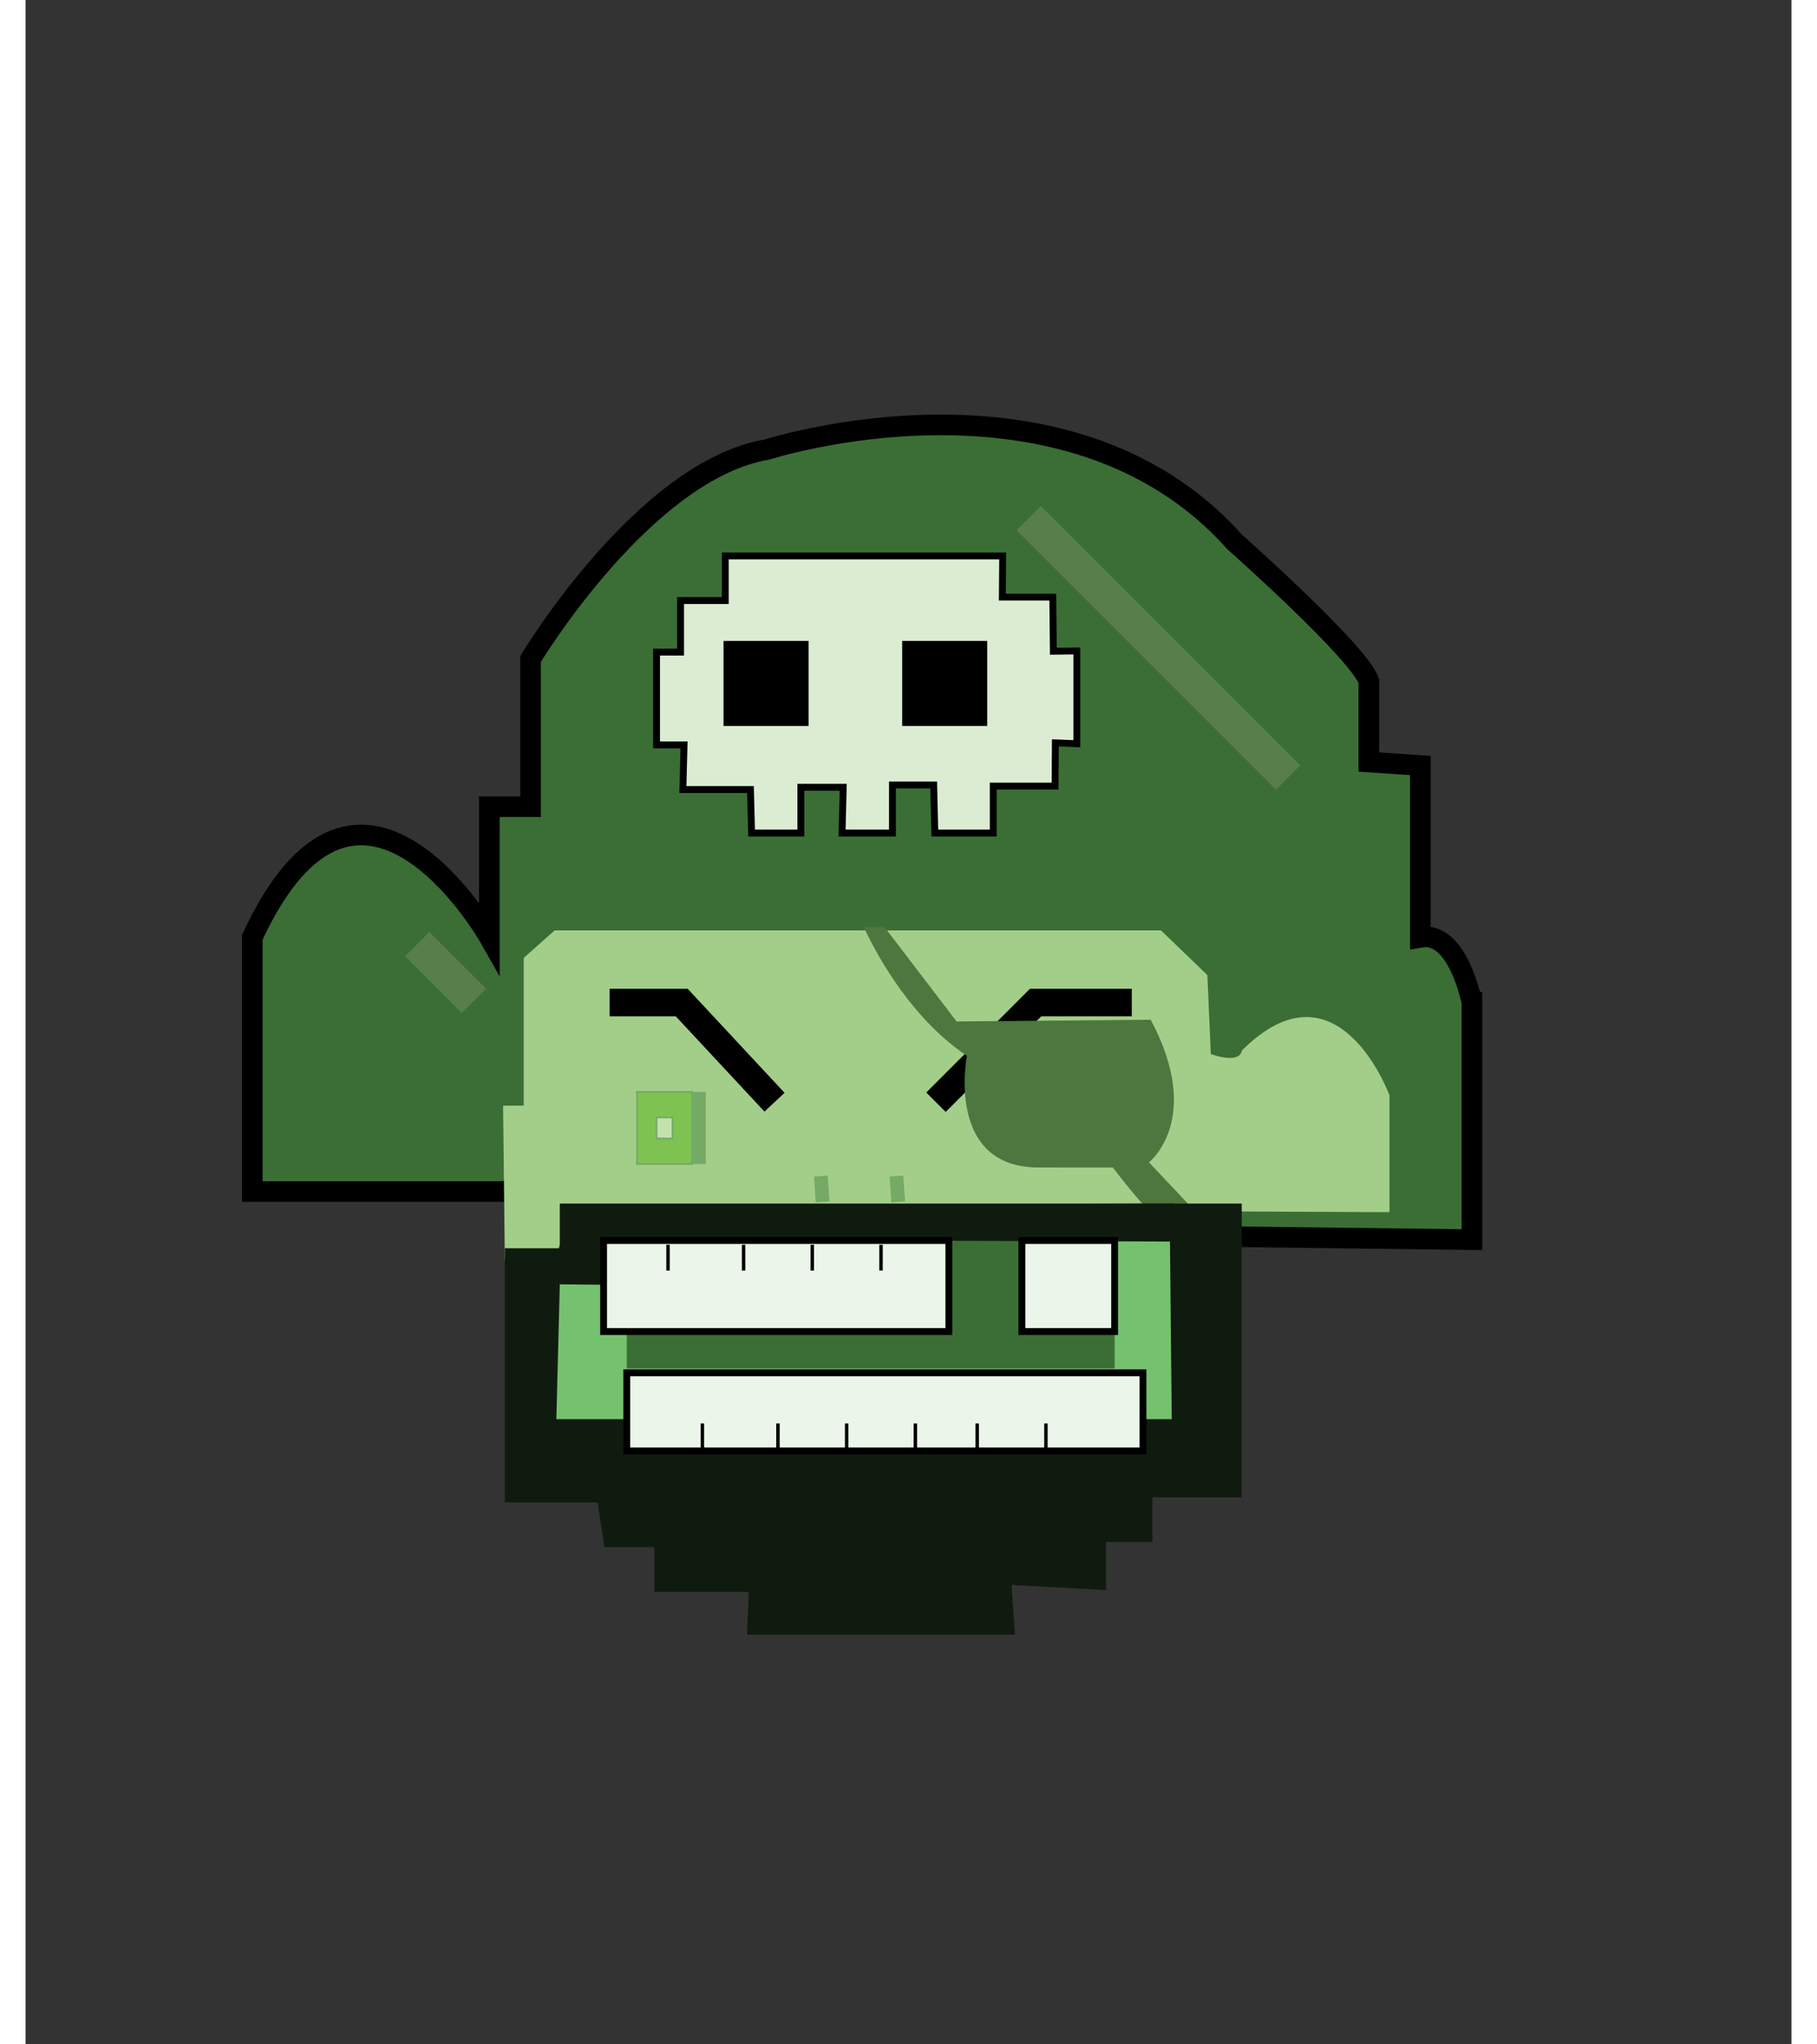 <svg xmlns="http://www.w3.org/2000/svg" version="1.0" width="48" height="54" viewBox="0 0 257.002 297.5" xml:space="preserve"><rect x="0" y="0" width="257.002" height="297.5" fill="#333333" stroke="none"/><g transform="translate(-122,-17.5)"><g id="pirate-hat"><path fill="#3A6E35" stroke="#000000" stroke-width="3" stroke-miterlimit="10" d="M325,153.896v-25l-7.5-0.5v-11.782 C316,112.332,298,96.396,298,96.396c-24.5-27.5-68-13.5-68-13.5c-18,3-34.5,30.5-34.5,30.5v21.5h-6v19c0,0-19-33.5-34.5,0v37h37 c0,0,16.5-14.5,18,5.5l122.5,1.5v-34.5C332.5,163.396,330.5,152.896,325,153.896z"/><line fill="none" stroke="#587F49" stroke-width="5" stroke-miterlimit="10" x1="268" y1="92.896" x2="305.75" y2="130.646"/><polygon fill="#DBECD3" stroke="#000000" stroke-miterlimit="10" points="264.207,98.396 223.832,98.396 223.832,104.896 217.332,104.896 217.332,112.396 213.832,112.396 213.832,125.896 217.832,125.896 217.666,132.396 227.5,132.396 227.666,138.729 234.832,138.729 234.832,132.062 241,132.062 240.832,138.729 248.166,138.729 248.166,131.729 254.166,131.729 254.332,138.729 262.832,138.729 262.832,131.896 271.832,131.895 271.875,125.603 275,125.729 275,112.229 271.582,112.27 271.5,104.396 264.157,104.396"/><rect x="224.082" y="111.271" stroke="#000000" stroke-miterlimit="10" width="11.375" height="11.375"/><rect x="250.082" y="111.271" stroke="#000000" stroke-miterlimit="10" width="11.375" height="11.375"/><line fill="none" stroke="#587F49" stroke-width="5" stroke-miterlimit="10" x1="179" y1="154.896" x2="187.25" y2="163.146"/></g><path fill="#A3CE89" d="M199,152.896l-4.5,4v21.5h-3l0.25,22.5H199l2.5-7.5l119,0.5v-17c0,0-7.5-20.5-21.5-6.5c0,0,0,2-4.5,0.5 l-0.5-11.5l-6.75-6.5H199z"/><polyline fill="none" stroke="#000000" stroke-width="4" stroke-miterlimit="10" points="207,163.396 217.5,163.396 231,177.896"/><polyline fill="none" stroke="#000000" stroke-width="4" stroke-miterlimit="10" points="254.5,177.896 269,163.396 283,163.396"/><rect x="213" y="176.396" fill="#75AA66" width="8" height="10.5"/><rect x="211" y="176.396" fill="#7EC352" stroke="#75AA66" stroke-width="0.25" stroke-miterlimit="10" width="8" height="10.5"/><rect x="213.832" y="180.112" fill="#C5E1AC" stroke="#75AA66" stroke-width="0.25" stroke-miterlimit="10" width="2.336" height="3.066"/><line fill="none" stroke="#75AA66" stroke-width="2" stroke-miterlimit="10" x1="237.75" y1="188.646" x2="238" y2="192.396"/><line fill="none" stroke="#75AA66" stroke-width="2" stroke-miterlimit="10" x1="248.75" y1="188.646" x2="249" y2="192.396"/><path fill="#4C773E" d="M244,152.396c0,0,5.25,12.25,15,18.75c0,0-3.25,16.5,10.75,16.25l10.5,0.003c0,0,6,7.997,7.5,7.997h6 l-8.25-8.75c0,0,8-6.25,0.25-20.75l-28.25,0.25l-10.5-13.75h-2H244z"/><polygon fill="#75C26E" points="203.125,196.812 203.125,202.313 196.5,202.313 196.5,225.021 291.625,225.021 289.75,196.812 "/><rect id="mouth-background" x="209.5" y="195.396" fill="#3A6E35" width="71" height="21.25"/><polygon id="beard" fill="#101B0F" points="276,192.646 199.75,192.646 199.75,199.146 191.75,199.146 191.75,236.146 205.25,236.146 206.25,242.646 213.5,242.646 213.5,249.146 227.25,249.146 227,255.396 266,255.396 265.5,248.146 279.25,248.896 279.25,241.896 286,241.896 286,235.396 299,235.396 299,192.646 288.5,192.646 288.812,224.021 199.25,224.021 199.75,204.396 206,204.458 206,197.896 289.188,198.177 289.125,192.614"/><g transform="matrix(1,0,0,1,0,12)" id="bottom-teeth"><rect x="209.5" y="205.271" fill="#EBF5E9" stroke="#000000" stroke-miterlimit="10" width="75.125" height="11.375"/><line fill="#FFFFFF" stroke="#000000" stroke-width="0.5" stroke-miterlimit="10" x1="220.5" y1="212.646" x2="220.5" y2="216.396"/><line fill="#FFFFFF" stroke="#000000" stroke-width="0.5" stroke-miterlimit="10" x1="231.5" y1="212.646" x2="231.5" y2="216.396"/><line fill="#FFFFFF" stroke="#000000" stroke-width="0.5" stroke-miterlimit="10" x1="241.5" y1="212.646" x2="241.5" y2="216.396"/><line fill="#FFFFFF" stroke="#000000" stroke-width="0.5" stroke-miterlimit="10" x1="251.5" y1="212.646" x2="251.5" y2="216.396"/><line fill="#FFFFFF" stroke="#000000" stroke-width="0.5" stroke-miterlimit="10" x1="260.5" y1="212.646" x2="260.5" y2="216.396"/><line fill="#FFFFFF" stroke="#000000" stroke-width="0.5" stroke-miterlimit="10" x1="270.5" y1="212.646" x2="270.5" y2="216.396"/></g><g id="top-teeth"><rect x="206.125" y="198.021" fill="#EBF5E9" stroke="#000000" stroke-miterlimit="10" width="50.25" height="13.25"/><rect x="267" y="198.021" fill="#EBF5E9" stroke="#000000" stroke-miterlimit="10" width="13.5" height="13.25"/><line fill="#FFFFFF" stroke="#000000" stroke-width="0.5" stroke-miterlimit="10" x1="215.5" y1="198.646" x2="215.5" y2="202.396"/><line fill="#FFFFFF" stroke="#000000" stroke-width="0.5" stroke-miterlimit="10" x1="226.5" y1="198.646" x2="226.5" y2="202.396"/><line fill="#FFFFFF" stroke="#000000" stroke-width="0.5" stroke-miterlimit="10" x1="236.5" y1="198.646" x2="236.5" y2="202.396"/><line fill="#FFFFFF" stroke="#000000" stroke-width="0.5" stroke-miterlimit="10" x1="246.5" y1="198.646" x2="246.5" y2="202.396"/></g></g></svg>
